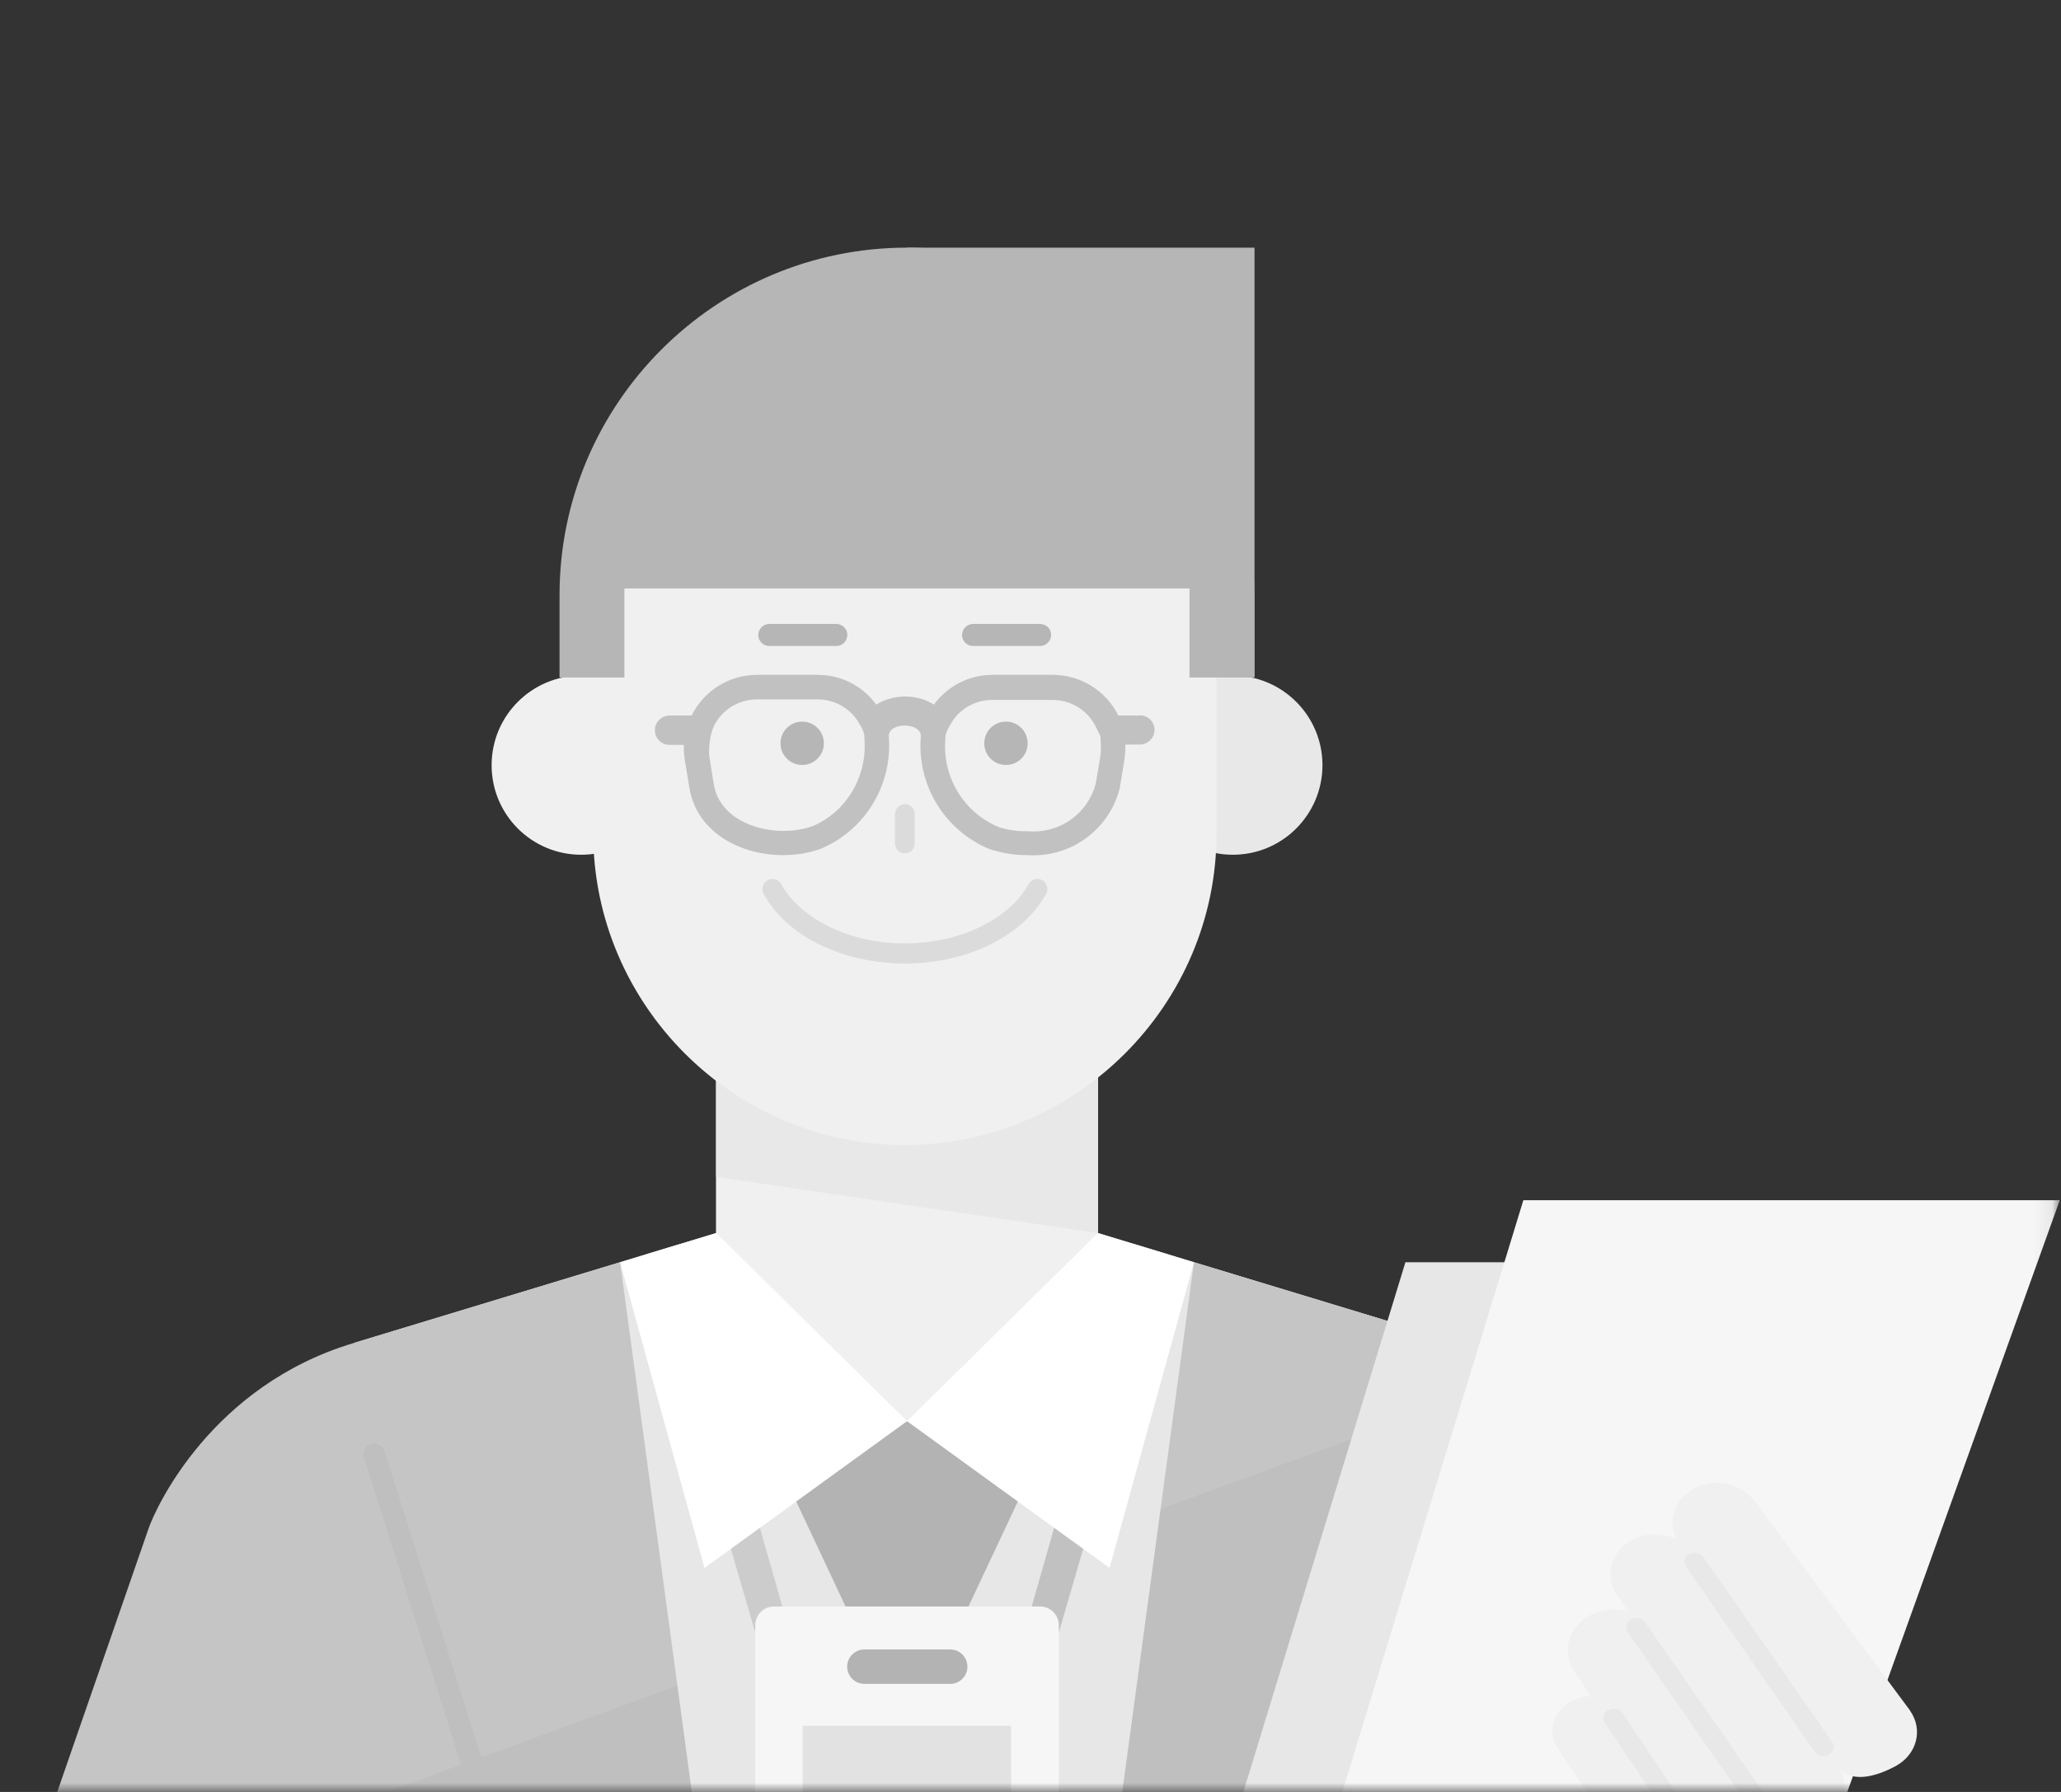 <svg width="115" height="100" viewBox="0 0 115 100" fill="none" xmlns="http://www.w3.org/2000/svg">
<rect x="0" y="0" width="115" height="100" fill="#333333" stroke="none"/>
<g id="&#236;&#157;&#188;&#235;&#159;&#172;&#236;&#138;&#164;&#237;&#138;&#184; 4">
<g id="Clip path group">
<mask id="mask0_2789_53644" style="mask-type:luminance" maskUnits="userSpaceOnUse" x="0" y="0" width="115" height="100">
<g id="clippath">
<path id="Vector" d="M114.93 0H0V100H114.93V0Z" fill="white"/>
</g>
</mask>
<g mask="url(#mask0_2789_53644)">
<g id="Group">
<path id="Vector_2" d="M50.611 65.58L19.73 74.95L45.961 84.7H50.611H55.261L81.49 74.95L50.611 65.58Z" fill="#FFE4E1"/>
<path id="Vector_3" d="M92.93 85.3C92.52 84.11 89.41 77.32 81.49 74.95L66.62 70.44C63.27 75.77 57.36 79.32 50.61 79.32C43.86 79.32 37.94 75.77 34.6 70.44L19.73 74.95C11.81 77.32 8.7 84.11 8.29 85.3L-7.89 131.97L16.56 145.9L19.65 165.98H81.57L84.66 145.9L109.11 131.97L92.93 85.3Z" fill="#C5C5C5"/>
<path id="Vector_4" d="M85.41 76.66L0.53 107.69L-7.89 131.97L16.56 145.9L19.65 165.98H81.57L84.66 145.9L109.11 131.97L92.93 85.3C92.6 84.33 90.47 79.65 85.41 76.66Z" fill="#BFBFBF"/>
<path id="Vector_5" d="M34.601 70.44L38.601 100H62.621L66.621 70.44H34.601Z" fill="#E7E7E7"/>
<path id="Vector_6" d="M61.26 56.74H39.96V75.8H61.26V56.74Z" fill="#FFE4E1"/>
<path id="Vector_7" d="M61.26 56.74H39.96V81.73H61.26V56.74Z" fill="#F0F0F0"/>
<path id="Vector_8" d="M39.96 56.74V65.68L61.26 68.81V56.74H39.96Z" fill="#E8E8E8"/>
<g id="Group_2">
<path id="Vector_9" d="M27.431 42.7C27.431 45.47 29.671 47.7 32.431 47.7C35.191 47.7 37.431 45.46 37.431 42.7C37.431 39.94 35.191 37.7 32.431 37.7C29.671 37.7 27.431 39.94 27.431 42.7Z" fill="#F0F0F0"/>
<path id="Vector_10" d="M63.791 42.7C63.791 45.47 66.031 47.7 68.791 47.7C71.551 47.7 73.791 45.46 73.791 42.7C73.791 39.94 71.551 37.7 68.791 37.7C66.031 37.7 63.791 39.94 63.791 42.7Z" fill="#E8E8E8"/>
<path id="Vector_11" d="M50.491 63.9C40.931 63.9 33.101 56.07 33.101 46.51V33.21C33.101 23.65 40.931 15.82 50.491 15.82C60.051 15.82 67.881 23.65 67.881 33.21V46.51C67.881 56.08 60.051 63.9 50.491 63.9Z" fill="#F0F0F0"/>
<path id="Vector_12" d="M63.621 39.93H62.401C61.711 38.54 60.291 37.66 58.731 37.66H55.371C54.081 37.66 52.871 38.28 52.111 39.32C51.621 39.01 51.061 38.87 50.501 38.87C49.941 38.87 49.381 39.02 48.891 39.32C48.141 38.28 46.921 37.66 45.631 37.66H42.251C40.691 37.66 39.281 38.54 38.591 39.93H37.361C36.911 39.93 36.541 40.3 36.541 40.75C36.541 41.2 36.911 41.57 37.361 41.57H38.161C38.151 41.85 38.161 42.13 38.211 42.4L38.471 43.99C38.881 46.42 41.271 47.72 43.691 47.72C44.411 47.72 45.121 47.61 45.791 47.37C48.291 46.32 49.821 43.77 49.591 41.08C49.591 40.68 50.031 40.49 50.481 40.49C50.931 40.49 51.381 40.69 51.381 41.08C51.151 43.78 52.681 46.32 55.181 47.37C55.861 47.6 56.561 47.72 57.271 47.72C57.411 47.73 57.551 47.73 57.681 47.73C59.931 47.73 61.931 46.19 62.481 43.98L62.741 42.39C62.781 42.11 62.801 41.84 62.791 41.55H63.601C64.051 41.55 64.421 41.18 64.421 40.73C64.421 40.29 64.061 39.92 63.611 39.92L63.621 39.93ZM48.231 41.22C48.411 43.33 47.221 45.31 45.351 46.1C44.851 46.28 44.281 46.37 43.701 46.37C42.041 46.37 40.131 45.56 39.831 43.78L39.571 42.18C39.571 42.18 39.501 41.23 39.851 40.48C40.321 39.58 41.231 39.03 42.251 39.03H45.631C46.481 39.03 47.281 39.44 47.781 40.12C47.781 40.12 48.231 40.75 48.231 41.09V41.2V41.22ZM61.401 42.19L61.141 43.73C60.731 45.3 59.311 46.4 57.691 46.4C57.591 46.4 57.491 46.4 57.391 46.39H57.331H57.271C56.711 46.39 56.151 46.3 55.711 46.15C53.761 45.33 52.571 43.35 52.751 41.24V41.18V41.12C52.751 40.8 53.211 40.15 53.211 40.15C53.711 39.46 54.511 39.06 55.371 39.06H58.721C59.761 39.06 60.701 39.64 61.151 40.57L61.401 41.08L61.431 41.66C61.431 41.84 61.431 42.03 61.391 42.21L61.401 42.19Z" fill="#C1C1C1"/>
<path id="Vector_13" d="M50.49 47.62C50.18 47.62 49.94 47.37 49.94 47.07V45.43C49.94 45.12 50.19 44.88 50.49 44.88C50.79 44.88 51.04 45.13 51.04 45.43V47.07C51.04 47.38 50.79 47.62 50.49 47.62Z" fill="#DBDBDB"/>
<path id="Vector_14" d="M50.491 53.77C47.011 53.77 43.911 52.25 42.611 49.89C42.461 49.62 42.561 49.28 42.831 49.12C43.101 48.97 43.441 49.07 43.591 49.34C44.691 51.32 47.461 52.65 50.491 52.65C53.521 52.65 56.301 51.32 57.391 49.34C57.541 49.07 57.881 48.97 58.151 49.12C58.421 49.27 58.521 49.61 58.371 49.89C57.061 52.25 53.961 53.77 50.491 53.77Z" fill="#DBDBDB"/>
<path id="Vector_15" d="M56.131 42.69C56.801 42.69 57.341 42.15 57.341 41.48C57.341 40.81 56.801 40.27 56.131 40.27C55.461 40.27 54.921 40.81 54.921 41.48C54.921 42.15 55.461 42.69 56.131 42.69Z" fill="#B6B6B6"/>
<path id="Vector_16" d="M44.761 42.69C45.431 42.69 45.971 42.15 45.971 41.48C45.971 40.81 45.431 40.27 44.761 40.27C44.091 40.27 43.551 40.81 43.551 41.48C43.551 42.15 44.091 42.69 44.761 42.69Z" fill="#B6B6B6"/>
<path id="Vector_17" d="M46.761 34.82C46.761 34.82 46.7 34.82 46.67 34.82H42.92C42.59 34.82 42.31 35.1 42.31 35.44C42.31 35.78 42.59 36.05 42.92 36.05H46.67C47.001 36.05 47.281 35.77 47.281 35.43C47.281 35.12 47.05 34.87 46.751 34.83L46.761 34.82Z" fill="#B6B6B6"/>
<path id="Vector_18" d="M58.131 34.82C58.131 34.82 58.071 34.82 58.041 34.82H54.291C53.961 34.82 53.681 35.1 53.681 35.44C53.681 35.78 53.961 36.05 54.291 36.05H58.041C58.371 36.05 58.651 35.77 58.651 35.43C58.651 35.12 58.421 34.87 58.121 34.83L58.131 34.82Z" fill="#B6B6B6"/>
</g>
<path id="Vector_19" d="M50.611 13.82C39.921 13.82 31.221 22.52 31.221 33.21V37.81H34.841V32.84H66.371V37.81H69.991V33.21C69.991 22.52 61.291 13.82 50.601 13.82H50.611Z" fill="#B6B6B6"/>
<g id="Group_3">
<path id="Vector_20" d="M65.87 111.47L78.42 70.44H108.35L93.63 111.47H65.87Z" fill="#E7E7E7"/>
<path id="Vector_21" d="M72.45 108.01L85 66.98H114.93L100.2 108.01H72.45Z" fill="#F6F6F6"/>
<g id="Group_4">
<path id="Vector_22" d="M106.58 95.46L97.94 83.82C97.21 82.77 95.67 82.44 94.5 83.08C93.33 83.73 92.97 85.11 93.71 86.16L102.47 98.51C103.2 99.56 104.62 99.18 105.79 98.55C106.96 97.9 107.32 96.53 106.58 95.47V95.46Z" fill="#F0F0F0"/>
<path id="Vector_23" d="M101.58 101.66C102.8 101.07 103.25 99.72 102.59 98.63L94.54 86.77C93.88 85.72 92.41 85.32 91.21 85.87C89.98 86.43 89.5 87.79 90.14 88.88L98.19 100.74C98.84 101.83 100.36 102.24 101.58 101.66Z" fill="#F0F0F0"/>
<path id="Vector_24" d="M98.791 105.79C100.041 105.23 100.571 103.89 99.981 102.79L92.231 91.05C91.641 89.94 90.141 89.51 88.901 90.06C87.651 90.61 87.121 91.96 87.721 93.07L95.471 104.8C96.061 105.9 97.551 106.35 98.791 105.79Z" fill="#F0F0F0"/>
<path id="Vector_25" d="M96.35 108.21C97.41 107.73 97.86 106.58 97.35 105.64L90.67 95.69C90.15 94.75 88.88 94.38 87.82 94.87C86.76 95.35 86.32 96.5 86.83 97.44L93.51 107.38C94.02 108.32 95.3 108.69 96.35 108.21Z" fill="#F0F0F0"/>
<path id="Vector_26" d="M102.021 97.93C102.301 97.79 102.401 97.48 102.241 97.23L95.071 86.92C94.911 86.67 94.561 86.57 94.281 86.71C94.001 86.85 93.901 87.16 94.061 87.41L101.231 97.72C101.261 97.77 101.301 97.81 101.341 97.85C101.521 98 101.801 98.04 102.021 97.93Z" fill="#E8E8E8"/>
<path id="Vector_27" d="M98.371 101.04C98.651 100.91 98.761 100.59 98.611 100.34L91.821 90.57C91.671 90.32 91.321 90.22 91.041 90.36C90.761 90.49 90.651 90.81 90.801 91.06L97.591 100.83C97.621 100.88 97.661 100.93 97.711 100.97C97.891 101.11 98.141 101.14 98.371 101.04Z" fill="#E8E8E8"/>
<path id="Vector_28" d="M95.4 103.94C95.69 103.82 95.81 103.51 95.68 103.25L90.56 95.65C90.43 95.39 90.09 95.28 89.79 95.4C89.5 95.52 89.38 95.83 89.51 96.09L94.63 103.69C94.66 103.76 94.72 103.81 94.78 103.86C94.95 103.99 95.19 104.02 95.4 103.94Z" fill="#E8E8E8"/>
</g>
</g>
<path id="Vector_29" d="M50.61 13.82H70V37.81L64.43 25.82L50.61 13.82Z" fill="#B6B6B6"/>
<path id="Vector_30" d="M50.61 79.31L43.9 82.67L47.26 89.82H50.61H53.96L57.32 82.67L50.61 79.31Z" fill="#B3B3B3"/>
<path id="Vector_31" d="M50.61 106.6L44.11 101.11L47.37 89.4H50.61H53.85L57.11 101.11L50.61 106.6Z" fill="#B3B3B3"/>
<g id="Group_5">
<g id="Group_6">
<path id="Vector_32" d="M50.62 114.08L37.891 69.44L35.98 70.02L48.861 114.08H50.62Z" fill="#CCCCCC"/>
<path id="Vector_33" d="M52.361 114.08L65.241 70.02L63.331 69.44L50.601 114.08H52.361Z" fill="#C1C1C1"/>
</g>
<path id="Vector_34" d="M58.031 114.08H43.191C42.611 114.08 42.141 113.61 42.141 113.03V90.7C42.141 90.12 42.611 89.65 43.191 89.65H58.031C58.611 89.65 59.081 90.12 59.081 90.7V113.03C59.081 113.61 58.611 114.08 58.031 114.08ZM48.231 92.05C47.701 92.05 47.271 92.48 47.271 93.01C47.271 93.54 47.701 93.97 48.231 93.97H53.021C53.551 93.97 53.981 93.54 53.981 93.01C53.981 92.48 53.551 92.05 53.021 92.05H48.231Z" fill="#F6F6F6"/>
<path id="Vector_35" d="M44.79 96.31H56.42V111.47H44.79V96.31Z" fill="#E2E2E2"/>
</g>
<g id="Group_7">
<path id="Vector_36" d="M39.961 68.81L50.611 79.31L39.311 87.5L34.601 70.44L39.961 68.81Z" fill="white"/>
<path id="Vector_37" d="M61.26 68.81L50.61 79.31L61.91 87.5L66.62 70.44L61.26 68.81Z" fill="white"/>
</g>
<path id="Vector_38" d="M20.88 81.15L28.39 104.92" stroke="#BFBFBF" stroke-width="1.2" stroke-linecap="round" stroke-linejoin="round"/>
</g>
</g>
</g>
</g>
</svg>
